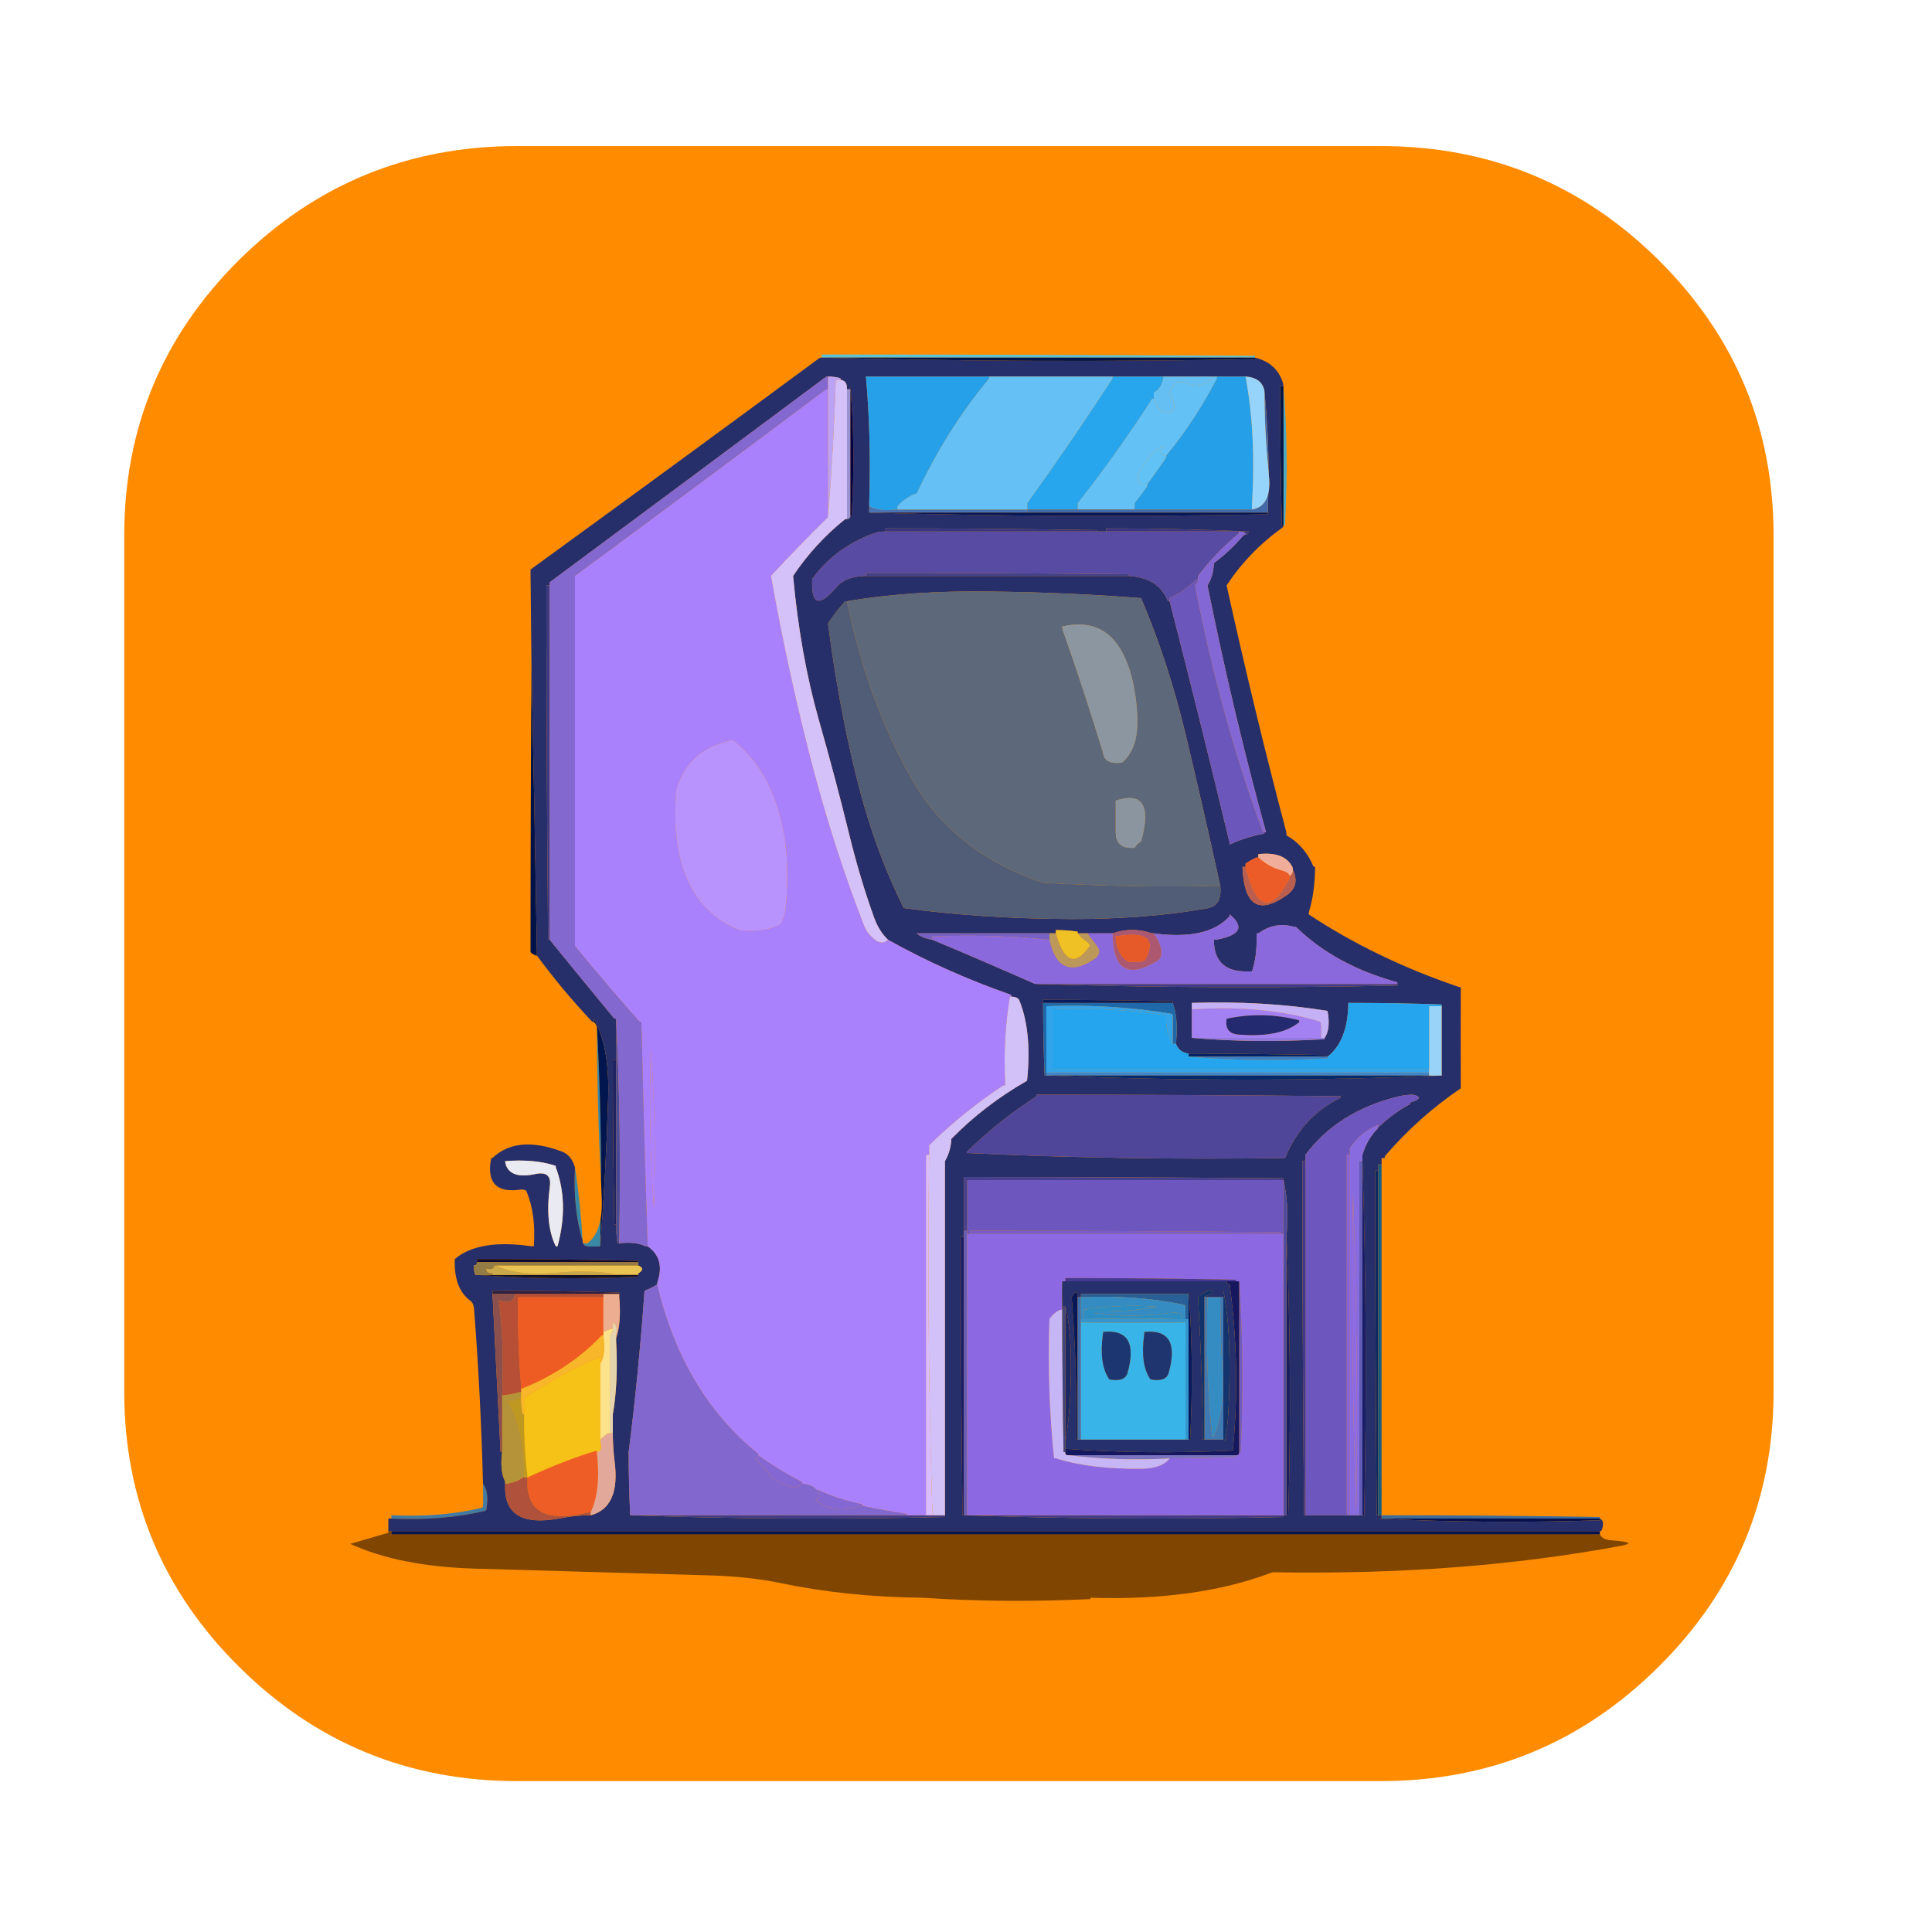 
<svg xmlns="http://www.w3.org/2000/svg" version="1.1" xmlns:xlink="http://www.w3.org/1999/xlink" preserveAspectRatio="none" x="0px" y="0px" width="500px" height="500px" viewBox="0 0 500 500">
<defs>
<g id="Layer26_0_FILL">
<path fill="#FF8C00" stroke="none" d="
M 459 138.6
Q 459 96.8 429.2 67.25 399.45 37.8 357.3 37.8
L 133.85 37.8
Q 91.7 37.8 61.9 67.25 32.15 96.8 32.15 138.6
L 32.15 360.1
Q 32.15 401.9 61.9 431.4 91.7 460.95 133.85 460.95
L 357.3 460.95
Q 399.45 460.95 429.2 431.4 459 401.9 459 360.1
L 459 138.6 Z"/>
</g>

<g id="Layer7_0_FILL">
<path fill="#031250" stroke="none" d="
M 101.3 396.25
Q 101.3 396.7 101.3 397.1 175 397.1 248.65 397.1 322.35 397.1 396 397.1 404.65 397.1 413.2 397.1 413.6 397.1 414.05 397.1 414.05 396.7 414.05 396.25 405 396.25 396 396.25 322.35 396.25 248.65 396.25 175 396.25 101.3 396.25 Z"/>

<path fill="#000000" fill-opacity="0.498" stroke="none" d="
M 282.2 413.85
L 282.2 413.5
Q 309.75 414.35 328.9 407.05 329.3 406.9 329.75 406.9 378.4 407.75 419.55 400.05 424.15 399.2 417.25 398.65 414.7 398.5 414.05 397.1 413.6 397.1 413.2 397.1 404.65 397.1 396 397.1 322.35 397.1 248.65 397.1 175 397.1 101.3 397.1 101.3 396.7 101.3 396.25 100.85 396.25 100.5 396.25 100.5 396.7 100.4 396.7 95.35 398.15 90.65 399.55 103.25 405.35 122.6 405.95 151.75 406.8 183.15 407.7 193.6 407.95 202.25 409.75 219.3 413.3 238.8 413.5 259.55 414.9 282.2 413.85 Z"/>

<path fill="#3989A6" stroke="none" d="
M 154.5 266.15
Q 154.5 285.9 155.55 305.65 155.55 285.3 154.5 266.15
M 152.9 322.6
Q 154.15 322.6 155.35 322.55 155.35 322.2 155.35 321.75 155.4 318.6 155.45 315.4 154.7 319.75 152.05 321.75 151.25 321.8 150.95 321.75 151 321.9 151.1 322.1 151.25 322.55 152.9 322.6
M 148.8 302.15
Q 148.25 312.8 150.8 321.15 150.15 310.7 148.8 302.15 Z"/>

<path fill="#417BA3" stroke="none" d="
M 101.3 392.15
Q 101.3 392.6 101.3 393 114.6 393.6 125.6 391 125.9 390.95 126 389.7 126.45 385.85 125 384 125 386.45 125.05 388.9 125.05 390.15 124.75 390.2 114.2 392.75 101.3 392.15 Z"/>

<path fill="#01164F" stroke="none" d="
M 153.7 263.65
Q 153.7 264.05 153.7 264.5 154.1 264.85 154.35 265.35 154.5 265.7 154.5 266.15 155.55 285.3 155.55 305.65 155.6 307.55 155.7 309.45 155.9 312.85 155.45 315.4 155.4 318.6 155.35 321.75 155.35 322.2 155.35 322.55 156.75 304.35 157.4 284.1 157.8 271 153.7 263.65 Z"/>

<path fill="#001348" stroke="none" d="
M 138.95 247.3
Q 138.95 246.85 138.95 246.45 138.35 209.55 137.55 172.6 137.3 209.1 137.3 245.65 137.3 246 137.3 246.45 137.75 246.85 138.25 247.1 138.55 247.3 138.95 247.3 Z"/>

<path fill="#06114E" stroke="none" d="
M 357.55 393
Q 357.1 393 356.7 393 384.35 394.4 414.05 393.45
L 414.05 393
Q 413.6 393 413.2 393 385.35 393 357.55 393 Z"/>

<path fill="#3D6C9B" stroke="none" d="
M 359.2 392.15
Q 358.75 392.15 358.35 392.15 357.9 392.15 357.55 392.15 357.55 392.6 357.55 393 385.35 393 413.2 393 413.6 393 414.05 393
L 414.05 392.6
Q 386.6 392.15 359.2 392.15 Z"/>

<path fill="#0F295F" stroke="none" d="
M 356.7 302.95
Q 356.3 302.95 355.9 302.95 355.9 347.6 356.3 392.15
L 356.7 392.15
Q 356.7 391.8 356.7 391.35 356.7 347.15 356.7 302.95 Z"/>

<path fill="#1B5D7F" stroke="none" d="
M 357.55 301.3
Q 357.1 301.3 356.7 301.3 356.7 301.7 356.7 302.15 356.7 302.5 356.7 302.95 356.7 347.15 356.7 391.35 356.7 391.8 356.7 392.15 357.1 392.15 357.55 392.15 357.55 391.8 357.55 391.35 357.55 346.35 357.55 301.3 Z"/>

<path fill="#4DA9C1" stroke="none" d="
M 332.15 135.95
L 332.55 135.95
Q 333.6 116.9 332.15 99.95 332.2 117.5 332.15 135.1 332.15 135.55 332.15 135.95 Z"/>

<path fill="#001548" stroke="none" d="
M 332.15 99.95
Q 331.75 99.95 331.3 99.95 331.3 117.9 331.75 135.95
L 332.15 135.95
Q 332.15 135.55 332.15 135.1 332.2 117.5 332.15 99.95 Z"/>

<path fill="#5EC2D5" stroke="none" d="
M 324 92.55
Q 324.4 92.55 324.8 92.55
L 324.8 92.1
Q 268.7 91.75 212.65 91.75 212.65 92.1 212.65 92.55 268.3 92.55 324 92.55 Z"/>

<path fill="#272F6B" stroke="none" d="
M 324.8 92.55
L 324.8 92.95
Q 267.65 94 212.65 92.55 212.2 92.55 211.95 92.75 174.8 120.15 137.3 147.4 137.3 147.8 137.3 148.25
L 137.55 172.6
Q 138.35 209.55 138.95 246.45 138.95 246.85 138.95 247.3 145.55 256.25 153.1 264.25 153.25 264.5 153.7 264.5 153.7 264.05 153.7 263.65 157.8 271 157.4 284.1 156.75 304.35 155.35 322.55 154.15 322.6 152.9 322.6 151.25 322.55 151.1 322.1 151 321.9 150.95 321.75 150.8 321.75 150.8 321.7 150.8 321.4 150.8 321.15 148.25 312.8 148.8 302.15 147.9 298.9 145.25 297.95 133.7 293.7 127.45 299.7 127.1 299.7 127.1 299.75 125.3 309.3 134.85 307.85 136.1 307.85 136.25 308.3 138.75 314.2 138.15 322.55 137.75 322.55 137.3 322.5 123.85 320.6 117.7 325.85 117.4 333.5 121.8 336.7 122.6 337.3 122.7 338.95 124.4 360.85 125 384 126.45 385.85 126 389.7 125.9 390.95 125.6 391 114.6 393.6 101.3 393 100.85 393 100.5 393 100.5 394.25 100.5 395.45 100.5 395.9 100.5 396.25 100.85 396.25 101.3 396.25 175 396.25 248.65 396.25 322.35 396.25 396 396.25 405 396.25 414.05 396.25 414.4 396.25 414.45 396.15 415.45 393.65 414.05 393
L 414.05 393.45
Q 384.35 394.4 356.7 393 357.1 393 357.55 393 357.55 392.6 357.55 392.15 357.1 392.15 356.7 392.15
L 356.3 392.15
Q 355.9 347.6 355.9 302.95 356.3 302.95 356.7 302.95 356.7 302.5 356.7 302.15 356.7 301.7 356.7 301.3 357.1 301.3 357.55 301.3 357.55 300.9 357.55 300.5 357.55 300.05 357.55 299.7 357.9 299.7 358.35 299.7 358.35 299.25 358.6 299 367.05 289.15 378.05 281.65 378.05 281.25 378.05 280.85 378 268.15 378.05 255.5 377.6 255.5 377.2 255.3 355.95 248.05 338.7 236.65 338.7 236.25 338.8 235.85 340.3 230.85 340.35 224.35 339.95 224.35 339.9 224.2 337.65 218.85 332.95 216.2 332.95 215.75 332.9 215.35 324.6 184 317.45 151.5 323.3 142.65 331.95 136.5 332.15 136.35 332.15 135.95
L 331.75 135.95
Q 331.3 117.9 331.3 99.95 331.75 99.95 332.15 99.95 332.15 99.5 332.05 99.15 330.4 93.9 324.8 92.55
M 327.15 100.75
Q 327.25 101.15 327.25 101.55 328.25 111.2 328.3 121.8 328.3 122.2 328.35 122.7 328.7 125.6 328.25 127.65 328.15 129.7 328.1 131.85 328.1 132.25 328.1 132.65
L 328.1 133.1
Q 275.5 134.1 224.95 132.65 224.95 132.25 224.95 131.85 224.95 131.45 224.95 131 224.95 130.65 224.95 130.2 225.5 112.9 224.1 97.45 239.65 97.45 255.2 97.45 255.6 97.45 256.05 97.45 271.6 97.45 287.1 97.45 287.55 97.45 287.95 97.45 294.1 97.45 300.25 97.45 300.65 97.45 301.05 97.45 307.2 97.45 313.35 97.45 313.7 97.45 314.15 97.45 314.55 97.45 315 97.45 318.25 97.45 321.55 97.45 321.9 97.45 322.35 97.45 326.25 97.7 327.15 100.75
M 324.85 222.05
Q 325.2 221.9 325.65 221.9 325.65 221.5 325.65 221.05 332.5 220.3 334.5 224.45 334.6 224.75 334.6 225.15 336.5 229.15 333.1 231.6 322.15 239.45 321.55 224.35 321.9 224.35 322.35 224.35 322.35 223.95 322.35 223.5 323.55 222.7 324.85 222.05
M 327.65 215.35
L 327.25 215.35
Q 327.25 215.75 327.15 215.75 322.05 216.7 318.25 218.6 318.25 218.2 318.15 217.85 310.65 186.55 302.7 155.6 302.3 155.6 302.2 155.45 299.8 149.5 292.05 149.05 291.65 149.05 291.2 149.05 257.65 149.05 224.1 149.05 218.9 149.1 216.45 151.95 209.75 159.9 210.2 149.85 216 141.8 225.95 138.1 227.35 137.55 229 137.55 229 137.2 229 136.75 256.4 136.75 283.85 137.2
L 283.85 137.55
Q 284.65 137.55 285.5 137.55 285.9 137.55 286.3 137.55 286.3 137.2 286.3 136.75 304.75 136.75 323.1 137.55 323.2 137.55 322.85 138.25 322.75 138.4 322.35 138.4 321.9 138.4 321.75 138.6 318.35 142.6 314.15 145.75 314.15 146.15 314.1 146.6 313.8 149.5 312.5 151.5 319.15 184.55 327.65 215.35
M 325.2 241.55
L 325.65 241.55
Q 329.9 238.5 334.65 239.8 335.05 239.9 335.4 239.9 345.6 249.8 361.55 254.2 361.65 254.2 361.65 254.65
L 361.65 255.05
Q 313.95 256.1 268.3 254.65 267.9 254.65 267.55 254.5 254.55 248.75 241.3 243.2 240.9 243.2 240.5 243.05 238.55 242.65 237.2 241.55 254 241.55 270.8 241.55 271.15 241.55 271.6 241.55 272 241.55 272.4 241.55 272.8 241.55 273.25 241.55 273.25 241.15 273.25 240.7 276.1 240.7 278.85 241.1 278.9 241.15 278.9 241.55 279.75 241.55 280.55 241.55 281 241.55 281.4 241.55 284.3 241.55 287.1 241.55 287.55 241.55 287.95 241.55 292.85 239.85 297.85 241.45 298.2 241.55 298.6 241.55 312.35 243.4 318.05 237.3 318.25 237.05 318.25 236.65 324 241.45 315 243.15 314.55 243.2 314.15 243.2 314.15 251.75 323.2 251.4 323.55 251.4 324 251.4 325.4 247.5 325.2 241.55
M 348.95 259.55
L 349.35 259.55
Q 361.2 259.55 373.05 259.95 373.1 259.95 373.1 260.4 373.1 268.95 373.1 277.55 373.1 278 373.1 278.35
L 373.5 278.35
Q 322.75 280.45 271.6 278.35 271.15 278.35 270.8 278.35
L 270.35 278.35
Q 269.95 268.95 269.95 259.55 269.95 259.15 269.95 258.75 286.75 258.75 303.5 259.15
L 303.5 259.55
Q 304.95 263.45 304.4 269.4 304.35 269.8 304.35 270.15 305.05 272 306.85 272.5 307.15 272.65 307.6 272.65 325.2 272.7 342.8 273.05
L 342.8 273.45
Q 343.25 273.45 343.6 273.45 348.85 269.3 348.95 259.55
M 342.8 268.6
L 342.8 268.95
Q 324.6 270 308.45 268.6 308.45 268.15 308.45 267.75 308.45 264.5 308.45 261.2 308.45 260.8 308.45 260.4 308.45 259.95 308.45 259.55 327.05 258.95 343.45 261.6 343.6 261.6 343.75 262.8 344.2 266.7 342.8 268.6
M 346.9 283.7
L 346.9 284.1
Q 337 288.95 332.65 299.5 332.55 299.7 332.15 299.7 290.25 300.3 250.3 298.4
L 250.3 298.05
Q 258.35 290.1 268.1 283.85 268.3 283.7 268.3 283.3 307.6 283.3 346.9 283.7
M 357.3 291.25
Q 357.1 291.5 356.7 291.5 356.7 291.9 356.5 292.1 353.85 294.75 352.6 298.85 352.6 299.25 352.6 299.7 352.6 300.05 352.6 300.5 354.05 345.3 353.05 392.15
L 352.6 392.15
Q 352.25 392.15 351.8 392.15 351.4 392.15 351 392.15 350.15 392.15 349.35 392.15 348.95 392.15 348.55 392.15 348.15 392.15 347.7 392.15 342.8 392.15 337.85 392.15
L 337.5 392.15
Q 337.05 346.35 337.05 300.5 337.5 300.5 337.85 300.5 337.85 300.05 337.85 299.7 337.85 299.25 337.85 298.85 346.3 287.6 361.75 283.8 363.65 283.3 365.75 283.3 368.9 284.1 365.05 285.3 364.9 285.35 364.9 285.75 360.6 288.05 357.3 291.25
M 332.15 304.95
L 332.15 305.4
Q 333.6 311.3 333 319.35 332.95 319.75 332.95 320.15 334.45 355.15 333.4 392.15
L 332.95 392.15
Q 332.55 392.15 332.15 392.15
L 332.15 392.6
Q 290.2 393.6 250.3 392.15 249.9 392.15 249.45 392.15
L 249.1 392.15
Q 248.65 356.15 248.65 320.15 249.1 320.15 249.45 320.15 249.45 319.75 249.45 319.35 249.45 318.9 249.45 318.5 249.45 318.1 249.45 317.7 249.45 311.15 249.45 304.6 290.85 304.6 332.15 304.95
M 217.45 97.85
Q 217.55 97.85 217.55 98.3 218.95 98.5 219.15 99.95 219.2 100.3 219.2 100.75 219.6 100.75 220.05 100.75 220.05 100.3 220.05 99.95 221.45 115.65 220.4 133.5
L 220.05 133.5
Q 220.05 133.9 219.8 134.1 219.6 134.3 219.2 134.3 218.75 134.3 218.55 134.5 210.85 140.7 205.25 149.05 207.1 169.3 211.85 186.1 216.15 201.15 219.7 215.65 222.6 227.5 226.25 237.55 227.5 241 229.8 243.2 244.5 251.45 261.6 257.45 261.75 257.5 261.75 257.95 263.35 257.95 263.8 258.9 267.05 266.95 265.85 279.2 265.85 279.6 265.7 279.75 254.7 286.05 246.2 294.75 246.2 295.2 246.15 295.6 245.8 298.45 244.55 300.5 244.55 345.95 244.55 391.35 244.55 391.8 244.55 392.15
L 244.55 392.6
Q 203.05 393.6 163.55 392.15
L 163.1 392.15
Q 162.7 384 162.7 375.8 165.25 355.8 166.8 334.1 166.8 334.05 167.5 333.75 168.85 333.2 170.1 332.4 170.1 332 170.2 331.65 172.15 325.75 167.65 322.55 167.2 322.55 166.85 322.45 164.4 321.3 160.25 321.75 159.8 321.75 159.8 321.7 159.45 319.35 159.45 316.9
L 159 316.9
Q 158.6 295.6 158.6 274.25 159 274.25 159.45 274.25 159.45 273.9 159.45 273.45 159.45 268.55 159.45 263.65 159 263.65 158.85 263.45 150.5 253.35 142.25 243.2
L 141.85 243.2
Q 141.4 197.35 141.4 151.5 141.85 151.5 142.25 151.5 142.25 151.05 142.25 150.7 177.95 124.2 213.6 97.65 213.85 97.45 214.3 97.45 215.95 97.45 217.45 97.85
M 218.6 155.75
Q 218.75 155.6 219.2 155.6 236.05 152.75 256.85 153.1 277.05 153.35 295.3 154.8 302.4 171.4 307 190.75 311.55 209.8 315.8 229.25 316.35 234.35 312.5 235.05 296.95 237.85 277.35 237.85 253.7 237.75 233.9 235 226.1 219.45 221.4 200.1 216.95 181.95 214.3 161.35 216.25 158.4 218.6 155.75
M 143.75 301.7
Q 143.85 301.7 143.85 302.15 147.3 311.35 144.3 322.5 144.3 322.55 143.85 322.55 141 316.85 142.3 307.05 142.85 303.15 138.95 303.75 132.05 305.35 130.85 301.25 130.75 300.9 130.75 300.5 138.3 299.9 143.75 301.7
M 123.45 326.65
Q 123.45 326.3 123.45 325.85 144.3 325.85 165.15 326.3
L 165.15 326.65
Q 165.15 327.1 165.15 327.5 167.1 328.3 165.35 329.45 165.15 329.55 165.15 329.95 165.15 330.4 165.1 330.4 143.25 331.4 123.45 329.95 123 329.95 122.95 329.85 122.6 328.75 122.6 327.5 123 327.5 123.2 327.3 123.45 327.1 123.45 326.65
M 127.45 334.85
Q 127.45 334.5 127.45 334.05 143.85 334.05 160.25 334.5
L 160.25 334.85
Q 160.25 335.3 160.25 335.7 160.85 342 159.45 346.35 159.45 346.75 159.45 347.15 160.05 357.6 158.6 366 158.6 368 158.6 370.1 158.6 370.5 158.6 370.9 158.6 374.6 159.05 378.2 160.6 390.05 152.9 392.15 148.8 392.15 144.85 392.95 130.1 395.7 130.75 384 130.75 383.6 130.65 383.25 129.35 380.55 129.95 375.8
L 129.55 375.8
Q 128.5 355.15 127.45 334.85 Z"/>

<path fill="#EE5D25" stroke="none" d="
M 154.55 376.6
Q 154.5 376.2 154.5 375.8
L 154.5 375.4
Q 146.55 377.7 136.5 382.35 135.65 395.45 152.05 391.45 152.45 391.35 152.9 391.35 155.5 385.8 154.55 376.6 Z"/>

<path fill="#B0513C" stroke="none" d="
M 136.5 382.35
Q 136.1 382.35 135.65 382.35 135.3 382.35 135 382.55 133.4 383.75 130.75 384 130.1 395.7 144.85 392.95 148.8 392.15 152.9 392.15 152.9 391.8 152.9 391.35 152.45 391.35 152.05 391.45 135.65 395.45 136.5 382.35 Z"/>

<path fill="#BE9921" stroke="none" d="
M 134.85 361.9
Q 134.45 361.9 134.15 362.05 133.2 362.65 131.55 362.7 135.6 370.15 135.65 381.5 135.65 381.95 135.65 382.35 136.1 382.35 136.5 382.35 136.5 381.95 136.45 381.5 135.55 374.25 135.65 366 135.3 366 135.25 365.9 134.85 363.95 134.85 361.9 Z"/>

<path fill="#B59338" stroke="none" d="
M 134.85 361.9
Q 134.85 361.45 134.85 361.1 134.85 360.65 134.85 360.25 134.45 360.25 134.1 360.35 132.3 360.9 129.95 361.1 129.95 368 129.95 374.95 129.95 375.4 129.95 375.8 129.35 380.55 130.65 383.25 130.75 383.6 130.75 384 133.4 383.75 135 382.55 135.3 382.35 135.65 382.35 135.65 381.95 135.65 381.5 135.6 370.15 131.55 362.7 133.2 362.65 134.15 362.05 134.45 361.9 134.85 361.9 Z"/>

<path fill="#E2A99B" stroke="none" d="
M 158.6 370.9
Q 158.2 370.9 157.8 370.9 157.35 370.9 157.1 371.1 156.15 371.75 155.35 372.55 155.35 372.95 155.4 373.3 155.9 375.55 154.5 375.8 154.5 376.2 154.55 376.6 155.5 385.8 152.9 391.35 152.9 391.8 152.9 392.15 160.6 390.05 159.05 378.2 158.6 374.6 158.6 370.9 Z"/>

<path fill="#F6C218" stroke="none" d="
M 155.35 352.9
L 155.35 351.25
Q 146.45 354.6 135.65 361.9 135.65 363.55 135.65 365.2 135.65 365.55 135.65 366 135.55 374.25 136.45 381.5 136.5 381.95 136.5 382.35 146.55 377.7 154.5 375.4
L 154.5 375.8
Q 155.9 375.55 155.4 373.3 155.35 372.95 155.35 372.55 155.35 372.1 155.35 371.75 155.35 362.3 155.35 352.9 Z"/>

<path fill="#E5D4AC" stroke="none" d="
M 159.45 346.35
Q 159.45 345.95 159.5 345.5 160 342.9 158.6 342.25 158.6 342.65 158.6 343.05 158.6 343.5 158.6 343.85 158.6 344.3 158.45 344.65 158.2 345.15 157.8 345.5 157.85 355.85 157.8 370.1 157.8 370.5 157.8 370.9 158.2 370.9 158.6 370.9 158.6 370.5 158.6 370.1 158.6 368 158.6 366 160.05 357.6 159.45 347.15 159.45 346.75 159.45 346.35 Z"/>

<path fill="#FCE28A" stroke="none" d="
M 156.15 345.5
Q 156.15 345.95 156.2 346.35 156.75 350.65 155.35 352.9 155.35 362.3 155.35 371.75 155.35 372.1 155.35 372.55 156.15 371.75 157.1 371.1 157.35 370.9 157.8 370.9 157.8 370.5 157.8 370.1 157.85 355.85 157.8 345.5 158.2 345.15 158.45 344.65 158.6 344.3 158.6 343.85 158.2 343.85 157.85 344 157 344.3 156.15 344.7 156.15 345.15 156.15 345.5 Z"/>

<path fill="#F8B62A" stroke="none" d="
M 156.2 346.35
Q 156.15 345.95 156.15 345.5 155.7 345.5 155.55 345.75 147.15 354.55 134.85 359.45 134.85 359.85 134.85 360.25 134.85 360.65 134.85 361.1 134.85 361.45 134.85 361.9 134.85 363.95 135.25 365.9 135.3 366 135.65 366 135.65 365.55 135.65 365.2 135.65 363.55 135.65 361.9 146.45 354.6 155.35 351.25
L 155.35 352.9
Q 156.75 350.65 156.2 346.35 Z"/>

<path fill="#EE5B23" stroke="none" d="
M 156.15 335.7
Q 155.7 335.7 155.35 335.7 144.7 335.7 134.05 335.7 133.9 347.65 134.85 358.65 134.85 359 134.85 359.45 147.15 354.55 155.55 345.75 155.7 345.5 156.15 345.5 156.15 345.15 156.15 344.7 156.15 344.3 156.15 343.85 156.15 339.8 156.15 335.7 Z"/>

<path fill="#EDAD90" stroke="none" d="
M 160.25 335.7
Q 160.25 335.3 160.25 334.85 159.8 334.85 159.45 334.85 157.8 334.85 156.15 334.85 156.15 335.3 156.15 335.7 156.15 339.8 156.15 343.85 156.15 344.3 156.15 344.7 157 344.3 157.85 344 158.2 343.85 158.6 343.85 158.6 343.5 158.6 343.05 158.6 342.65 158.6 342.25 160 342.9 159.5 345.5 159.45 345.95 159.45 346.35 160.85 342 160.25 335.7 Z"/>

<path fill="#B74F37" stroke="none" d="
M 133.2 334.85
Q 133.2 335.3 133.1 335.65 132.4 337.7 129.1 336.5 130.5 347.45 130 360.25 129.95 360.65 129.95 361.1 132.3 360.9 134.1 360.35 134.45 360.25 134.85 360.25 134.85 359.85 134.85 359.45 134.85 359 134.85 358.65 133.9 347.65 134.05 335.7 144.7 335.7 155.35 335.7 155.7 335.7 156.15 335.7 156.15 335.3 156.15 334.85 155.7 334.85 155.35 334.85 144.3 334.85 133.2 334.85 Z"/>

<path fill="#8B504E" stroke="none" d="
M 133.2 334.85
Q 132.85 334.85 132.4 334.85 129.95 334.85 127.45 334.85 128.5 355.15 129.55 375.8
L 129.95 375.8
Q 129.95 375.4 129.95 374.95 129.95 368 129.95 361.1 129.95 360.65 130 360.25 130.5 347.45 129.1 336.5 132.4 337.7 133.1 335.65 133.2 335.3 133.2 334.85 Z"/>

<path fill="#2E1F42" stroke="none" d="
M 132.4 334.85
Q 132.85 334.85 133.2 334.85 144.3 334.85 155.35 334.85 155.7 334.85 156.15 334.85 157.8 334.85 159.45 334.85 159.8 334.85 160.25 334.85
L 160.25 334.5
Q 143.85 334.05 127.45 334.05 127.45 334.5 127.45 334.85 129.95 334.85 132.4 334.85 Z"/>

<path fill="#EAC452" stroke="none" d="
M 143.9 329.4
Q 153.1 328.5 160.25 329.95 162.3 329.95 164.35 329.95 164.75 329.95 165.15 329.95 165.15 329.55 165.35 329.45 167.1 328.3 165.15 327.5 164.75 327.5 164.35 327.5 146.3 327.5 128.3 327.5 134.1 330.35 143.9 329.4 Z"/>

<path fill="#161326" stroke="none" d="
M 127.45 329.95
Q 127.1 329.95 126.65 329.95 125 329.95 123.45 329.95 143.25 331.4 165.1 330.4 165.15 330.4 165.15 329.95 164.75 329.95 164.35 329.95 162.3 329.95 160.25 329.95 159.8 329.95 159.45 329.95 143.5 329.95 127.45 329.95 Z"/>

<path fill="#0E082A" stroke="none" d="
M 123.45 325.85
Q 123.45 326.3 123.45 326.65 143.85 326.65 164.35 326.65 164.75 326.65 165.15 326.65
L 165.15 326.3
Q 144.3 325.85 123.45 325.85 Z"/>

<path fill="#CAA94B" stroke="none" d="
M 128.3 327.5
Q 127.9 327.5 127.9 327.6 127.6 328.85 125.85 328.3 125.8 329.65 127.45 329.55
L 127.45 329.95
Q 143.5 329.95 159.45 329.95 159.8 329.95 160.25 329.95 153.1 328.5 143.9 329.4 134.1 330.35 128.3 327.5 Z"/>

<path fill="#927B45" stroke="none" d="
M 127.9 327.6
Q 127.9 327.5 128.3 327.5 146.3 327.5 164.35 327.5 164.75 327.5 165.15 327.5 165.15 327.1 165.15 326.65 164.75 326.65 164.35 326.65 143.85 326.65 123.45 326.65 123.45 327.1 123.2 327.3 123 327.5 122.6 327.5 122.6 328.75 122.95 329.85 123 329.95 123.45 329.95 125 329.95 126.65 329.95 127.1 329.95 127.45 329.95
L 127.45 329.55
Q 125.8 329.65 125.85 328.3 127.6 328.85 127.9 327.6 Z"/>

<path fill="#EAEBF2" stroke="none" d="
M 143.85 302.15
Q 143.85 301.7 143.75 301.7 138.3 299.9 130.75 300.5 130.75 300.9 130.85 301.25 132.05 305.35 138.95 303.75 142.85 303.15 142.3 307.05 141 316.85 143.85 322.55 144.3 322.55 144.3 322.5 147.3 311.35 143.85 302.15 Z"/>

<path fill="#5D697A" stroke="none" d="
M 307 190.75
Q 302.4 171.4 295.3 154.8 277.05 153.35 256.85 153.1 236.05 152.75 219.2 155.6 224.45 181 235.55 200.95 246.6 220.75 269.95 228.45 293.45 229.8 315 229.25 315.35 229.25 315.8 229.25 311.55 209.8 307 190.75
M 275 162.9
Q 274.9 162.55 274.9 162.15 287.75 159.15 292.3 173.25 294.05 178.55 294.35 185.85 294.6 193.75 290.4 197.35 286.55 197.9 285.65 195.65 285.5 195.25 285.5 194.9 280.5 178.55 275 162.9
M 288.75 208
Q 288.75 207.55 288.75 207.2 299.15 203.8 295.35 217.6 295.3 217.85 294.75 218.15 294.1 218.65 293.65 219.4 289.2 219.8 288.8 216.15 288.75 215.75 288.75 215.35 288.75 211.65 288.75 208 Z"/>

<path fill="#8A95A0" stroke="none" d="
M 288.75 207.2
Q 288.75 207.55 288.75 208 288.75 211.65 288.75 215.35 288.75 215.75 288.8 216.15 289.2 219.8 293.65 219.4 294.1 218.65 294.75 218.15 295.3 217.85 295.35 217.6 299.15 203.8 288.75 207.2 Z"/>

<path fill="#8B96A0" stroke="none" d="
M 274.9 162.15
Q 274.9 162.55 275 162.9 280.5 178.55 285.5 194.9 285.5 195.25 285.65 195.65 286.55 197.9 290.4 197.35 294.6 193.75 294.35 185.85 294.05 178.55 292.3 173.25 287.75 159.15 274.9 162.15 Z"/>

<path fill="#515D76" stroke="none" d="
M 219.2 155.6
Q 218.75 155.6 218.6 155.75 216.25 158.4 214.3 161.35 216.95 181.95 221.4 200.1 226.1 219.45 233.9 235 253.7 237.75 277.35 237.85 296.95 237.85 312.5 235.05 316.35 234.35 315.8 229.25 315.35 229.25 315 229.25 293.45 229.8 269.95 228.45 246.6 220.75 235.55 200.95 224.45 181 219.2 155.6 Z"/>

<path fill="#403C86" stroke="none" d="
M 239.65 392.15
Q 239.25 392.15 238.8 392.15 236.8 392.15 234.7 392.15 234.35 392.15 233.9 392.15 198.7 392.15 163.55 392.15 203.05 393.6 244.55 392.6
L 244.55 392.15
Q 244.15 392.15 243.75 392.15 242.55 392.15 241.3 392.15 240.9 392.15 240.45 392.15 240.1 392.15 239.65 392.15 Z"/>

<path fill="#8467D3" stroke="none" d="
M 211 388.05
Q 215.45 392.05 222.5 389.8 222.85 389.7 223.3 389.7 223.3 389.35 223.2 389.3 216.85 387.95 211.85 385.6 211.85 386.05 211.9 386.45 212.3 388.2 211 388.05 Z"/>

<path fill="#8567D3" stroke="none" d="
M 196.25 376.6
Q 196.25 377.05 196.05 377.25 195.9 377.4 195.45 377.4 197.5 379.45 199.3 381.7 199.55 381.95 199.55 382.35 205.6 386.15 207.2 384.2 207.3 384 207.75 384 207.75 383.6 207.55 383.5 201.5 380.35 196.25 376.6 Z"/>

<path fill="#8267CF" stroke="none" d="
M 170.1 332.4
Q 168.85 333.2 167.5 333.75 166.8 334.05 166.8 334.1 165.25 355.8 162.7 375.8 162.7 384 163.1 392.15
L 163.55 392.15
Q 198.7 392.15 233.9 392.15 234.35 392.15 234.7 392.15 234.7 391.8 234.65 391.75 228.65 390.85 223.3 389.7 222.85 389.7 222.5 389.8 215.45 392.05 211 388.05 212.3 388.2 211.9 386.45 211.85 386.05 211.85 385.6 211.4 385.6 211.25 385.45 210.1 384.1 207.75 384 207.3 384 207.2 384.2 205.6 386.15 199.55 382.35 199.55 381.95 199.3 381.7 197.5 379.45 195.45 377.4 195.9 377.4 196.05 377.25 196.25 377.05 196.25 376.6 196.25 376.2 196.05 376.05 176.8 360.5 170.1 332.4 Z"/>

<path fill="#D8BDFF" stroke="none" d="
M 240.45 298.85
Q 240.1 298.85 239.65 298.85 239.65 345.1 239.65 391.35 239.65 391.8 239.65 392.15 240.1 392.15 240.45 392.15 240.9 392.15 241.3 392.15 241.3 391.8 241.3 391.35 239.85 346.1 240.45 298.85 Z"/>

<path fill="#D2C0F9" stroke="none" d="
M 261.75 257.95
Q 261.35 257.95 261.35 258 259.55 268.35 260.15 280.85 259.7 280.85 259.4 281.05 249.15 287.85 240.45 296.4 240.45 297.2 240.45 298.05 240.45 298.4 240.45 298.85 239.85 346.1 241.3 391.35 241.3 391.8 241.3 392.15 242.55 392.15 243.75 392.15 244.15 392.15 244.55 392.15 244.55 391.8 244.55 391.35 244.55 345.95 244.55 300.5 245.8 298.45 246.15 295.6 246.2 295.2 246.2 294.75 254.7 286.05 265.7 279.75 265.85 279.6 265.85 279.2 267.05 266.95 263.8 258.9 263.35 257.95 261.75 257.95 Z"/>

<path fill="#1D2363" stroke="none" d="
M 159.45 274.25
Q 159 274.25 158.6 274.25 158.6 295.6 159 316.9
L 159.45 316.9
Q 159.45 316.45 159.45 316.05 159.45 295.2 159.45 274.25 Z"/>

<path fill="#4C4B96" stroke="none" d="
M 159.45 273.45
Q 159.45 273.9 159.45 274.25 159.45 295.2 159.45 316.05 159.45 316.45 159.45 316.9 159.45 319.35 159.8 321.7 159.8 321.75 160.25 321.75 160.25 321.35 160.25 321 160.85 291.25 159.45 263.65 159.45 268.55 159.45 273.45 Z"/>

<path fill="#3D3983" stroke="none" d="
M 142.25 151.5
Q 141.85 151.5 141.4 151.5 141.4 197.35 141.85 243.2
L 142.25 243.2
Q 142.25 242.8 142.25 242.35 142.25 196.9 142.25 151.5 Z"/>

<path fill="#030142" stroke="none" d="
M 220.05 99.95
Q 220.05 100.3 220.05 100.75 220.05 116.7 220.05 132.65 220.05 133.1 220.05 133.5
L 220.4 133.5
Q 221.45 115.65 220.05 99.95 Z"/>

<path fill="#AA81FC" stroke="none" d="
M 214.3 100.75
Q 213.85 100.75 213.6 100.9 181.3 125.1 148.8 149.05 148.8 196.5 148.8 244 148.8 244.4 148.8 244.8 156.9 254.7 165.4 264.25 165.55 264.5 166 264.5 166.65 293.3 167.6 321.8 167.65 322.2 167.65 322.55 172.15 325.75 170.2 331.65 170.1 332 170.1 332.4 176.8 360.5 196.05 376.05 196.25 376.2 196.25 376.6 201.5 380.35 207.55 383.5 207.75 383.6 207.75 384 210.1 384.1 211.25 385.45 211.4 385.6 211.85 385.6 216.85 387.95 223.2 389.3 223.3 389.35 223.3 389.7 228.65 390.85 234.65 391.75 234.7 391.8 234.7 392.15 236.8 392.15 238.8 392.15 239.25 392.15 239.65 392.15 239.65 391.8 239.65 391.35 239.65 345.1 239.65 298.85 240.1 298.85 240.45 298.85 240.45 298.4 240.45 298.05 240.45 297.2 240.45 296.4 249.15 287.85 259.4 281.05 259.7 280.85 260.15 280.85 259.55 268.35 261.35 258 261.35 257.95 261.75 257.95 261.75 257.5 261.6 257.45 244.5 251.45 229.8 243.2 228.15 244.75 226.1 242.9 224.3 241.35 223.6 239.45 216.3 220.65 210.8 200.1 204.3 175.8 199.55 149.05 206.6 141.4 214.05 134.1 214.3 133.9 214.3 133.5 214.3 133.1 214.3 132.65 214.3 116.7 214.3 100.75
M 188.95 191.7
Q 189.3 191.6 189.7 191.6 200.5 200 203.15 217.6 204.15 224.65 203.4 234.15 203.2 237 202 239.1 198.45 241.25 192.15 240.8 191.8 240.7 191.35 240.7 173.1 233.2 174.95 205.55 175 205.1 175 204.7 177.9 194.1 188.95 191.7
M 168.4 272.65
Q 168.45 272.25 168.45 271.8 169.95 292.75 169.25 311.95 169.25 312.35 169.25 312.8 167.8 293.7 168.4 272.65 Z"/>

<path fill="#AC82FF" stroke="none" d="
M 168.45 271.8
Q 168.45 272.25 168.4 272.65 167.8 293.7 169.25 312.8 169.25 312.35 169.25 311.95 169.95 292.75 168.45 271.8 Z"/>

<path fill="#B893FD" stroke="none" d="
M 189.7 191.6
Q 189.3 191.6 188.95 191.7 177.9 194.1 175 204.7 175 205.1 174.95 205.55 173.1 233.2 191.35 240.7 191.8 240.7 192.15 240.8 198.45 241.25 202 239.1 203.2 237 203.4 234.15 204.15 224.65 203.15 217.6 200.5 200 189.7 191.6 Z"/>

<path fill="#9B92D1" stroke="none" d="
M 220.05 100.75
Q 219.6 100.75 219.2 100.75 219.2 117.1 219.2 133.5 219.2 133.9 219.2 134.3 219.6 134.3 219.8 134.1 220.05 133.9 220.05 133.5 220.05 133.1 220.05 132.65 220.05 116.7 220.05 100.75 Z"/>

<path fill="#D4C1FA" stroke="none" d="
M 217.55 98.3
Q 216.3 98.3 216.3 98.35 215.7 116.9 214.3 133.5 214.3 133.9 214.05 134.1 206.6 141.4 199.55 149.05 204.3 175.8 210.8 200.1 216.3 220.65 223.6 239.45 224.3 241.35 226.1 242.9 228.15 244.75 229.8 243.2 227.5 241 226.25 237.55 222.6 227.5 219.7 215.65 216.15 201.15 211.85 186.1 207.1 169.3 205.25 149.05 210.85 140.7 218.55 134.5 218.75 134.3 219.2 134.3 219.2 133.9 219.2 133.5 219.2 117.1 219.2 100.75 219.2 100.3 219.15 99.95 218.95 98.5 217.55 98.3 Z"/>

<path fill="#8268CF" stroke="none" d="
M 214.3 97.45
Q 213.85 97.45 213.6 97.65 177.95 124.2 142.25 150.7 142.25 151.05 142.25 151.5 142.25 196.9 142.25 242.35 142.25 242.8 142.25 243.2 150.5 253.35 158.85 263.45 159 263.65 159.45 263.65 160.85 291.25 160.25 321 160.25 321.35 160.25 321.75 164.4 321.3 166.85 322.45 167.2 322.55 167.65 322.55 167.65 322.2 167.6 321.8 166.65 293.3 166 264.5 165.55 264.5 165.4 264.25 156.9 254.7 148.8 244.8 148.8 244.4 148.8 244 148.8 196.5 148.8 149.05 181.3 125.1 213.6 100.9 213.85 100.75 214.3 100.75 214.3 100.3 214.3 99.95 214.3 98.65 214.3 97.45 Z"/>

<path fill="#BCA2F2" stroke="none" d="
M 217.55 98.3
Q 217.55 97.85 217.45 97.85 215.95 97.45 214.3 97.45 214.3 98.65 214.3 99.95 214.3 100.3 214.3 100.75 214.3 116.7 214.3 132.65 214.3 133.1 214.3 133.5 215.7 116.9 216.3 98.35 216.3 98.3 217.55 98.3 Z"/>

<path fill="#181C65" stroke="none" d="
M 249.45 320.15
Q 249.1 320.15 248.65 320.15 248.65 356.15 249.1 392.15
L 249.45 392.15
Q 249.45 391.8 249.45 391.35 249.45 355.75 249.45 320.15 Z"/>

<path fill="#655CB5" stroke="none" d="
M 250.3 318.5
Q 249.9 318.5 249.45 318.5 249.45 318.9 249.45 319.35 249.45 319.75 249.45 320.15 249.45 355.75 249.45 391.35 249.45 391.8 249.45 392.15 249.9 392.15 250.3 392.15 250.3 391.8 250.3 391.35 250.3 355.35 250.3 319.35 250.3 318.9 250.3 318.5 Z"/>

<path fill="#413B89" stroke="none" d="
M 332.15 392.15
Q 331.75 392.15 331.3 392.15 290.85 392.15 250.3 392.15 290.2 393.6 332.15 392.6
L 332.15 392.15 Z"/>

<path fill="#192060" stroke="none" d="
M 332.95 391.35
Q 332.95 391.8 332.95 392.15
L 333.4 392.15
Q 334.45 355.15 332.95 320.15 332.95 355.75 332.95 391.35 Z"/>

<path fill="#514C9E" stroke="none" d="
M 332.95 320.15
Q 332.95 319.75 333 319.35 333.6 311.3 332.15 305.4 332.15 311.95 332.15 318.5 332.15 318.9 332.15 319.35 332.15 355.35 332.15 391.35 332.15 391.8 332.15 392.15 332.55 392.15 332.95 392.15 332.95 391.8 332.95 391.35 332.95 355.75 332.95 320.15 Z"/>

<path fill="#8C69E2" stroke="none" d="
M 331.3 319.35
Q 330.95 319.35 330.5 319.35 290.85 319.35 251.1 319.35 250.75 319.35 250.3 319.35 250.3 355.35 250.3 391.35 250.3 391.8 250.3 392.15 290.85 392.15 331.3 392.15 331.75 392.15 332.15 392.15 332.15 391.8 332.15 391.35 332.15 355.35 332.15 319.35 331.75 319.35 331.3 319.35
M 319.9 331.6
Q 320.3 331.6 320.7 331.6 322.15 352.65 321.1 375.8
L 320.7 375.8
Q 320.7 376.2 320.5 376.45 320.3 376.6 319.9 376.6 319.9 377.05 319.85 377.05 311.25 377.4 302.7 377.4 300.8 380.05 295.3 380.1 282.25 380.25 273.25 377.4
L 272.8 377.4
Q 271 360.45 271.6 341.4 272.55 339.95 274.1 339.1 274.45 338.95 274.9 338.95 274.9 338.6 274.9 338.15 274.9 337.75 274.9 337.3 274.8 334.5 274.9 331.6 275.25 331.6 275.7 331.6 275.7 331.2 275.7 330.75 297.75 330.75 319.9 331.2
L 319.9 331.6 Z"/>

<path fill="#6F5ABE" stroke="none" d="
M 320.7 375.8
L 321.1 375.8
Q 322.15 352.65 320.7 331.6 320.7 353.25 320.7 374.95 320.7 375.4 320.7 375.8 Z"/>

<path fill="#7A73BE" stroke="none" d="
M 301.85 377.5
Q 302.3 377.4 302.7 377.4 311.25 377.4 319.85 377.05 319.9 377.05 319.9 376.6 319.45 376.6 319.1 376.6 297.75 376.6 276.5 376.6 288.15 378.1 301.85 377.5 Z"/>

<path fill="#1D2761" stroke="none" d="
M 275.7 372.55
Q 275.7 372.95 275.7 373.3 277.1 364.95 277.15 354.55 277.25 343.55 275.7 338.15 275.7 355.35 275.7 372.55 Z"/>

<path fill="#C7B6F6" stroke="none" d="
M 274.9 338.95
Q 274.45 338.95 274.1 339.1 272.55 339.95 271.6 341.4 271 360.45 272.8 377.4
L 273.25 377.4
Q 282.25 380.25 295.3 380.1 300.8 380.05 302.7 377.4 302.3 377.4 301.85 377.5 288.15 378.1 276.5 376.6 276.1 376.6 275.85 376.45 275.7 376.2 275.7 375.8
L 275.25 375.8
Q 274.9 357.35 274.9 338.95 Z"/>

<path fill="#41447D" stroke="none" d="
M 275.7 338.15
Q 275.25 338.15 274.9 338.15 274.9 338.6 274.9 338.95 274.9 357.35 275.25 375.8
L 275.7 375.8
Q 275.7 375.4 275.7 374.95 275.7 374.6 275.7 374.15 275.7 373.75 275.7 373.3 275.7 372.95 275.7 372.55 275.7 355.35 275.7 338.15 Z"/>

<path fill="#463991" stroke="none" d="
M 316.6 331.6
Q 317 331.6 317.45 331.6 318.25 331.6 319.1 331.6 319.45 331.6 319.9 331.6
L 319.9 331.2
Q 297.75 330.75 275.7 330.75 275.7 331.2 275.7 331.6 296.15 331.6 316.6 331.6 Z"/>

<path fill="#15185E" stroke="none" d="
M 317.45 331.6
Q 317.45 332 317.6 332.05 318.25 332.4 318.25 332.5 321.1 353.7 319.1 374.95 319.1 375.4 319 375.4 296.35 376.45 275.7 374.95 275.7 375.4 275.7 375.8 275.7 376.2 275.85 376.45 276.1 376.6 276.5 376.6 297.75 376.6 319.1 376.6 319.45 376.6 319.9 376.6 320.3 376.6 320.5 376.45 320.7 376.2 320.7 375.8 320.7 375.4 320.7 374.95 320.7 353.25 320.7 331.6 320.3 331.6 319.9 331.6 319.45 331.6 319.1 331.6 318.25 331.6 317.45 331.6 Z"/>

<path fill="#25306C" stroke="none" d="
M 317.6 332.05
Q 317.45 332 317.45 331.6 317 331.6 316.6 331.6 296.15 331.6 275.7 331.6 275.25 331.6 274.9 331.6 274.8 334.5 274.9 337.3 274.9 337.75 274.9 338.15 275.25 338.15 275.7 338.15 277.25 343.55 277.15 354.55 277.1 364.95 275.7 373.3 275.7 373.75 275.7 374.15 275.7 374.6 275.7 374.95 296.35 376.45 319 375.4 319.1 375.4 319.1 374.95 321.1 353.7 318.25 332.5 318.25 332.4 317.6 332.05
M 313.8 334.85
L 312.6 335.2
Q 312.1 335.3 311.7 335.7 312.1 335.7 312.5 335.7 313.8 335.7 315 335.7 315.35 335.7 315.8 335.7 316.2 335.7 316.6 335.7 316.6 335.3 316.6 334.85 316.6 334.5 316.6 334.05 318.3 342.05 318.2 355.35 318.1 368.2 317 372.95
L 316.6 372.55
Q 316.2 372.55 315.8 372.55 313.7 372.55 311.7 372.55
L 311.25 372.55
Q 311.25 356.7 310.05 335.7 313.8 332.65 313.8 334.85
M 306.8 334.85
Q 307.15 334.85 307.6 334.85 307.6 334.5 307.6 334.05 309.05 352.3 308 372.5 308 372.55 307.6 372.55 307.15 372.55 306.8 372.55 306.35 372.55 305.95 372.55 292.85 372.55 279.75 372.55 279.35 372.55 278.9 372.55
L 278.55 372.55
Q 278.75 353.1 277.35 335.7 278.55 333.7 278.85 334.9 278.9 335.3 278.9 335.7 279.35 335.7 279.75 335.7 279.75 335.3 279.75 334.85 293.3 334.85 306.8 334.85 Z"/>

<path fill="#061857" stroke="none" d="
M 278.9 335.7
Q 278.9 335.3 278.85 334.9 278.55 333.7 277.35 335.7 278.75 353.1 278.55 372.55
L 278.9 372.55
Q 278.9 372.1 278.9 371.75 278.9 353.7 278.9 335.7 Z"/>

<path fill="#406FAE" stroke="none" d="
M 279.75 335.7
Q 279.35 335.7 278.9 335.7 278.9 353.7 278.9 371.75 278.9 372.1 278.9 372.55 279.35 372.55 279.75 372.55 279.75 372.1 279.75 371.75 279.75 357 279.75 342.25 279.75 341.85 279.75 341.4 279.75 341.05 279.75 340.6 279.75 338.15 279.75 335.7 Z"/>

<path fill="#39B4E8" stroke="none" d="
M 306.8 342.25
Q 306.35 342.25 305.95 342.25 292.25 342.4 279.75 342.25 279.75 357 279.75 371.75 279.75 372.1 279.75 372.55 292.85 372.55 305.95 372.55 306.35 372.55 306.8 372.55 306.8 372.1 306.8 371.75 306.8 357 306.8 342.25
M 296.1 345.5
Q 296.15 345.15 296.15 344.7 305.7 343.75 302.45 355.3 301.8 357.7 297.75 357 295.05 353.15 296.1 345.5
M 285.4 345.5
Q 285.5 345.15 285.5 344.7 295.05 343.75 291.8 355.3 291.15 357.7 287.1 357 284.4 353.15 285.4 345.5 Z"/>

<path fill="#1B3671" stroke="none" d="
M 285.5 344.7
Q 285.5 345.15 285.4 345.5 284.4 353.15 287.1 357 291.15 357.7 291.8 355.3 295.05 343.75 285.5 344.7 Z"/>

<path fill="#1E3570" stroke="none" d="
M 296.15 344.7
Q 296.15 345.15 296.1 345.5 295.05 353.15 297.75 357 301.8 357.7 302.45 355.3 305.7 343.75 296.15 344.7 Z"/>

<path fill="#05195C" stroke="none" d="
M 307.6 340.6
Q 307.6 341.05 307.6 341.4 307.6 356.55 307.6 371.75 307.6 372.1 307.6 372.55 308 372.55 308 372.5 309.05 352.3 307.6 334.05 307.6 334.5 307.6 334.85 307.6 337.75 307.6 340.6 Z"/>

<path fill="#3596CE" stroke="none" d="
M 307.6 341.4
Q 307.15 341.4 306.8 341.4 306.35 341.4 305.95 341.4 305.55 341.4 305.15 341.4 296.15 341.1 280.55 341.4 280.2 341.4 279.75 341.4 279.75 341.85 279.75 342.25 292.25 342.4 305.95 342.25 306.35 342.25 306.8 342.25 306.8 357 306.8 371.75 306.8 372.1 306.8 372.55 307.15 372.55 307.6 372.55 307.6 372.1 307.6 371.75 307.6 356.55 307.6 341.4 Z"/>

<path fill="#285F97" stroke="none" d="
M 307.6 334.85
Q 307.15 334.85 306.8 334.85 293.3 334.85 279.75 334.85 279.75 335.3 279.75 335.7 294.25 335.1 306.5 337.7 306.8 337.75 306.8 338.95 306.8 340.2 306.8 341.4 307.15 341.4 307.6 341.4 307.6 341.05 307.6 340.6 307.6 337.75 307.6 334.85 Z"/>

<path fill="#2D8EC4" stroke="none" d="
M 299.4 338.15
Q 299.05 338.15 298.6 338.15 290.55 337.5 280.55 338.95 280.55 339.8 280.55 340.6 280.55 341.05 280.55 341.4 296.15 341.1 305.15 341.4 305.55 341.4 305.95 341.4 306.15 339.25 302.7 339.8 292.8 341.2 283 339.8
L 283 339.4
Q 292.25 339.55 299.4 338.15 Z"/>

<path fill="#348CC2" stroke="none" d="
M 298.6 338.15
Q 299.05 338.15 299.4 338.15 292.25 339.55 283 339.4
L 283 339.8
Q 292.8 341.2 302.7 339.8 306.15 339.25 305.95 341.4 306.35 341.4 306.8 341.4 306.8 340.2 306.8 338.95 306.8 337.75 306.5 337.7 294.25 335.1 279.75 335.7 279.75 338.15 279.75 340.6 279.75 341.05 279.75 341.4 280.2 341.4 280.55 341.4 280.55 341.05 280.55 340.6 280.55 339.8 280.55 338.95 290.55 337.5 298.6 338.15
M 315.8 335.7
Q 315.35 335.7 315 335.7 313.8 335.7 312.5 335.7 311.9 354.75 313.7 371.7 313.7 371.75 314.15 371.75 317 365.15 316.35 354.45 315.8 345.15 315.8 335.7 Z"/>

<path fill="#14346E" stroke="none" d="
M 316.6 334.85
Q 316.6 335.3 316.6 335.7 316.6 353.7 316.6 371.75 316.6 372.1 316.6 372.55
L 317 372.95
Q 318.1 368.2 318.2 355.35 318.3 342.05 316.6 334.05 316.6 334.5 316.6 334.85 Z"/>

<path fill="#4179B2" stroke="none" d="
M 312.5 335.7
Q 312.1 335.7 311.7 335.7 311.7 353.7 311.7 371.75 311.7 372.1 311.7 372.55 313.7 372.55 315.8 372.55 316.2 372.55 316.6 372.55 316.6 372.1 316.6 371.75 316.6 353.7 316.6 335.7 316.2 335.7 315.8 335.7 315.8 345.15 316.35 354.45 317 365.15 314.15 371.75 313.7 371.75 313.7 371.7 311.9 354.75 312.5 335.7 Z"/>

<path fill="#12326B" stroke="none" d="
M 312.6 335.2
L 313.8 334.85
Q 313.8 332.65 310.05 335.7 311.25 356.7 311.25 372.55
L 311.7 372.55
Q 311.7 372.1 311.7 371.75 311.7 353.7 311.7 335.7 312.1 335.3 312.6 335.2 Z"/>

<path fill="#785BCB" stroke="none" d="
M 331.3 319.35
L 331.3 318.9
Q 291.2 318.5 251.1 318.5 251.1 318.9 251.1 319.35 290.85 319.35 330.5 319.35 330.95 319.35 331.3 319.35 Z"/>

<path fill="#6D57BE" stroke="none" d="
M 332.15 305.4
Q 331.75 305.4 331.3 305.4 290.85 305.4 250.3 305.4 250.3 311.55 250.3 317.7 250.3 318.1 250.3 318.5 250.3 318.9 250.3 319.35 250.75 319.35 251.1 319.35 251.1 318.9 251.1 318.5 291.2 318.5 331.3 318.9
L 331.3 319.35
Q 331.75 319.35 332.15 319.35 332.15 318.9 332.15 318.5 332.15 311.95 332.15 305.4
M 356.7 291.5
Q 357.1 291.5 357.3 291.25 360.6 288.05 364.9 285.75 364.9 285.35 365.05 285.3 368.9 284.1 365.75 283.3 363.65 283.3 361.75 283.8 346.3 287.6 337.85 298.85 337.85 299.25 337.85 299.7 337.85 300.05 337.85 300.5 337.85 345.95 337.85 391.35 337.85 391.8 337.85 392.15 342.8 392.15 347.7 392.15 348.15 392.15 348.55 392.15 348.55 391.8 348.55 391.35 348.55 345.1 348.55 298.85 348.95 298.85 349.35 298.85 349.35 298.4 349.35 298.05 349.35 297.6 349.35 297.2 352.1 292.95 356.7 291.1
L 356.7 291.5 Z"/>

<path fill="#47408F" stroke="none" d="
M 332.15 305.4
L 332.15 304.95
Q 290.85 304.6 249.45 304.6 249.45 311.15 249.45 317.7 249.45 318.1 249.45 318.5 249.9 318.5 250.3 318.5 250.3 318.1 250.3 317.7 250.3 311.55 250.3 305.4 290.85 305.4 331.3 305.4 331.75 305.4 332.15 305.4 Z"/>

<path fill="#191C66" stroke="none" d="
M 352.6 391.35
Q 352.6 391.8 352.6 392.15
L 353.05 392.15
Q 354.05 345.3 352.6 300.5 352.6 345.95 352.6 391.35 Z"/>

<path fill="#403989" stroke="none" d="
M 337.85 300.5
Q 337.5 300.5 337.05 300.5 337.05 346.35 337.5 392.15
L 337.85 392.15
Q 337.85 391.8 337.85 391.35 337.85 345.95 337.85 300.5 Z"/>

<path fill="#8364D9" stroke="none" d="
M 349.35 298.85
Q 348.95 298.85 348.55 298.85 348.55 345.1 348.55 391.35 348.55 391.8 348.55 392.15 348.95 392.15 349.35 392.15 349.35 391.8 349.35 391.35 349.35 345.1 349.35 298.85 Z"/>

<path fill="#625CB5" stroke="none" d="
M 352.6 300.5
Q 352.25 300.5 351.8 300.5 351.8 345.95 351.8 391.35 351.8 391.8 351.8 392.15 352.25 392.15 352.6 392.15 352.6 391.8 352.6 391.35 352.6 345.95 352.6 300.5 Z"/>

<path fill="#886BDE" stroke="none" d="
M 356.5 292.1
Q 356.7 291.9 356.7 291.5
L 356.7 291.1
Q 352.1 292.95 349.35 297.2 349.35 297.6 349.35 298.05 349.35 298.4 349.35 298.85 349.35 345.1 349.35 391.35 349.35 391.8 349.35 392.15 350.15 392.15 351 392.15 351.4 392.15 351.8 392.15 351.8 391.8 351.8 391.35 351.8 345.95 351.8 300.5 352.25 300.5 352.6 300.5 352.6 300.05 352.6 299.7 352.6 299.25 352.6 298.85 353.85 294.75 356.5 292.1
M 350.15 309.5
Q 350.15 309.05 350.15 308.7 351.6 348.55 351 390.55 351 390.95 351 391.35 349.55 351.45 350.15 309.5 Z"/>

<path fill="#8D6BE3" stroke="none" d="
M 350.15 308.7
Q 350.15 309.05 350.15 309.5 349.55 351.45 351 391.35 351 390.95 351 390.55 351.6 348.55 350.15 308.7 Z"/>

<path fill="#4F469A" stroke="none" d="
M 346.9 284.1
L 346.9 283.7
Q 307.6 283.3 268.3 283.3 268.3 283.7 268.1 283.85 258.35 290.1 250.3 298.05
L 250.3 298.4
Q 290.25 300.3 332.15 299.7 332.55 299.7 332.65 299.5 337 288.95 346.9 284.1 Z"/>

<path fill="#A481F2" stroke="none" d="
M 341.95 266.15
Q 341.95 264.5 341.55 264.35 327.2 260 308.45 261.2 308.45 264.5 308.45 267.75 308.45 268.15 308.45 268.6 324.8 268.6 341.15 268.6 341.6 268.6 341.95 268.6 341.95 267.35 341.95 266.15
M 336.2 264.05
Q 336.25 264.05 336.25 264.5 331.35 268.6 320.6 267.75 316.85 267.5 317.45 263.65 326.85 261.65 336.2 264.05 Z"/>

<path fill="#242A6F" stroke="none" d="
M 336.25 264.5
Q 336.25 264.05 336.2 264.05 326.85 261.65 317.45 263.65 316.85 267.5 320.6 267.75 331.35 268.6 336.25 264.5 Z"/>

<path fill="#C5B2F6" stroke="none" d="
M 342.8 268.6
Q 344.2 266.7 343.75 262.8 343.6 261.6 343.45 261.6 327.05 258.95 308.45 259.55 308.45 259.95 308.45 260.4 308.45 260.8 308.45 261.2 327.2 260 341.55 264.35 341.95 264.5 341.95 266.15 341.95 267.35 341.95 268.6 342.4 268.6 342.8 268.6 Z"/>

<path fill="#9279DE" stroke="none" d="
M 342.8 268.95
L 342.8 268.6
Q 342.4 268.6 341.95 268.6 341.6 268.6 341.15 268.6 324.8 268.6 308.45 268.6 324.6 270 342.8 268.95 Z"/>

<path fill="#1F69AB" stroke="none" d="
M 270.35 278.35
L 270.8 278.35
Q 270.8 278 270.8 277.55 270.8 277.15 270.8 276.75 270.8 268.6 270.8 260.4 288.15 259.8 303.3 262.4 303.5 262.4 303.5 263.65 303.5 266.95 303.5 270.15 303.95 270.15 304.35 270.15 304.35 269.8 304.4 269.4 304.95 263.45 303.5 259.55 303.15 259.55 302.7 259.55 286.3 259.55 269.95 259.55 269.95 268.95 270.35 278.35 Z"/>

<path fill="#061C5E" stroke="none" d="
M 269.95 258.75
Q 269.95 259.15 269.95 259.55 286.3 259.55 302.7 259.55 303.15 259.55 303.5 259.55
L 303.5 259.15
Q 286.75 258.75 269.95 258.75 Z"/>

<path fill="#3E85CA" stroke="none" d="
M 369.85 278.35
Q 369.85 278 369.85 277.55 369.4 277.55 369 277.55 319.9 277.55 270.8 277.55 270.8 278 270.8 278.35 271.15 278.35 271.6 278.35 320.3 278.35 369 278.35 369.4 278.35 369.85 278.35 Z"/>

<path fill="#03296A" stroke="none" d="
M 373.5 278.35
L 373.1 278.35
Q 372.7 278.35 372.3 278.35 371.05 278.4 369.85 278.35 369.4 278.35 369 278.35 320.3 278.35 271.6 278.35 322.75 280.45 373.5 278.35 Z"/>

<path fill="#33A3EA" stroke="none" d="
M 369.85 277.55
Q 369.85 277.15 369.85 276.75 369.4 276.75 369 276.75 320.7 276.75 272.4 276.75 272.4 276.35 272.4 275.9 272.4 268.6 272.4 261.2 288.15 260.6 301.75 262.8 301.85 262.85 301.8 263.65 301.65 267.2 303.5 270.15 303.5 266.95 303.5 263.65 303.5 262.4 303.3 262.4 288.15 259.8 270.8 260.4 270.8 268.6 270.8 276.75 270.8 277.15 270.8 277.55 319.9 277.55 369 277.55 369.4 277.55 369.85 277.55 Z"/>

<path fill="#99D3F7" stroke="none" d="
M 373.1 260.4
Q 372.7 260.4 372.3 260.4 371.05 260.4 369.85 260.4 369.85 268.15 369.85 275.9 369.85 276.35 369.85 276.75 369.85 277.15 369.85 277.55 369.85 278 369.85 278.35 371.05 278.4 372.3 278.35 372.7 278.35 373.1 278.35 373.1 278 373.1 277.55 373.1 268.95 373.1 260.4 Z"/>

<path fill="#022467" stroke="none" d="
M 342.8 273.45
L 342.8 273.05
Q 325.2 272.7 307.6 272.65 307.6 273.05 307.6 273.45 324.8 273.45 341.95 273.45 342.4 273.45 342.8 273.45 Z"/>

<path fill="#3B7DC4" stroke="none" d="
M 343.6 273.45
Q 343.25 273.45 342.8 273.45 342.4 273.45 341.95 273.45 324.8 273.45 307.6 273.45 324.6 274.95 343.6 273.9
L 343.6 273.45 Z"/>

<path fill="#24A5EE" stroke="none" d="
M 349.35 259.55
L 348.95 259.55
Q 348.85 269.3 343.6 273.45
L 343.6 273.9
Q 324.6 274.95 307.6 273.45 307.6 273.05 307.6 272.65 307.15 272.65 306.85 272.5 305.05 272 304.35 270.15 303.95 270.15 303.5 270.15 301.65 267.2 301.8 263.65 301.85 262.85 301.75 262.8 288.15 260.6 272.4 261.2 272.4 268.6 272.4 275.9 272.4 276.35 272.4 276.75 320.7 276.75 369 276.75 369.4 276.75 369.85 276.75 369.85 276.35 369.85 275.9 369.85 268.15 369.85 260.4 371.05 260.4 372.3 260.4 372.7 260.4 373.1 260.4 373.1 259.95 373.05 259.95 361.2 259.55 349.35 259.55 Z"/>

<path fill="#F0C125" stroke="none" d="
M 273.25 240.7
Q 273.25 241.15 273.25 241.55 276.45 252.8 281.95 244.9 282.25 244.45 281.1 243.6 279.8 242.75 278.9 241.55 278.9 241.15 278.85 241.1 276.1 240.7 273.25 240.7 Z"/>

<path fill="#7761C5" stroke="none" d="
M 271.6 243.2
Q 271.6 242.8 271.6 242.35 271.6 242 271.6 241.55 271.15 241.55 270.8 241.55 254 241.55 237.2 241.55 238.55 242.65 240.5 243.05 240.9 243.2 241.3 243.2 241.3 242.8 241.3 242.35 257.05 241.75 270.8 243.15 271.15 243.2 271.6 243.2 Z"/>

<path fill="#BC985A" stroke="none" d="
M 273.25 241.55
Q 272.8 241.55 272.4 241.55 272 241.55 271.6 241.55 271.6 242 271.6 242.35 271.6 242.8 271.6 243.2 274 254.15 283 248.35 285.4 246.85 283.9 244.8 282.65 243.2 281.4 241.55 281 241.55 280.55 241.55 279.75 241.55 278.9 241.55 279.8 242.75 281.1 243.6 282.25 244.45 281.95 244.9 276.45 252.8 273.25 241.55 Z"/>

<path fill="#AC5870" stroke="none" d="
M 298.6 241.55
Q 298.2 241.55 297.85 241.45 292.85 239.85 287.95 241.55 288.05 255.7 299.55 248.65 301.05 247.7 300.35 245.05 299.8 243.2 298.6 241.55
M 288.8 243.2
Q 288.75 242.8 288.75 242.35 300.6 240.3 296.45 248.25 296.15 248.9 294.5 248.9 293.3 248.9 292.05 248.9 289.25 247.25 288.8 243.2 Z"/>

<path fill="#E65929" stroke="none" d="
M 288.75 242.35
Q 288.75 242.8 288.8 243.2 289.25 247.25 292.05 248.9 293.3 248.9 294.5 248.9 296.15 248.9 296.45 248.25 300.6 240.3 288.75 242.35 Z"/>

<path fill="#413B8A" stroke="none" d="
M 361.65 255.05
L 361.65 254.65
Q 361.2 254.65 360.8 254.65 314.55 254.65 268.3 254.65 313.95 256.1 361.65 255.05 Z"/>

<path fill="#8A69DD" stroke="none" d="
M 325.65 241.55
L 325.2 241.55
Q 325.4 247.5 324 251.4 323.55 251.4 323.2 251.4 314.15 251.75 314.15 243.2 314.55 243.2 315 243.15 324 241.45 318.25 236.65 318.25 237.05 318.05 237.3 312.35 243.4 298.6 241.55 299.8 243.2 300.35 245.05 301.05 247.7 299.55 248.65 288.05 255.7 287.95 241.55 287.55 241.55 287.1 241.55 284.3 241.55 281.4 241.55 282.65 243.2 283.9 244.8 285.4 246.85 283 248.35 274 254.15 271.6 243.2 271.15 243.2 270.8 243.15 257.05 241.75 241.3 242.35 241.3 242.8 241.3 243.2 254.55 248.75 267.55 254.5 267.9 254.65 268.3 254.65 314.55 254.65 360.8 254.65 361.2 254.65 361.65 254.65 361.65 254.2 361.55 254.2 345.6 249.8 335.4 239.9 335.05 239.9 334.65 239.8 329.9 238.5 325.65 241.55 Z"/>

<path fill="#3B3681" stroke="none" d="
M 286.3 136.75
Q 286.3 137.2 286.3 137.55 303.15 137.55 319.9 137.55 320.3 137.55 320.7 137.55 321.55 137.55 322.2 137.9 322.35 138 322.35 138.4 322.75 138.4 322.85 138.25 323.2 137.55 323.1 137.55 304.75 136.75 286.3 136.75 Z"/>

<path fill="#43418A" stroke="none" d="
M 224.1 148.25
Q 224.1 148.6 224.1 149.05 257.65 149.05 291.2 149.05 291.65 149.05 292.05 149.05
L 292.05 148.6
Q 258.05 148.25 224.1 148.25 Z"/>

<path fill="#574BA3" stroke="none" d="
M 229 137.55
Q 227.35 137.55 225.95 138.1 216 141.8 210.2 149.85 209.75 159.9 216.45 151.95 218.9 149.1 224.1 149.05 224.1 148.6 224.1 148.25 258.05 148.25 292.05 148.6
L 292.05 149.05
Q 299.8 149.5 302.2 155.45 302.3 155.6 302.7 155.6 302.7 155.15 302.7 154.8 306.55 152.95 309.45 150.1 309.65 149.85 310.05 149.85 310.05 149.45 310.05 149.05 314.65 143 320.5 138.15 320.7 138 320.7 137.55 320.3 137.55 319.9 137.55 303.15 137.55 286.3 137.55 285.9 137.55 285.5 137.55 284.65 137.55 283.85 137.55 283.45 137.55 283 137.55 256.05 137.55 229 137.55 Z"/>

<path fill="#393680" stroke="none" d="
M 229 136.75
Q 229 137.2 229 137.55 256.05 137.55 283 137.55 283.45 137.55 283.85 137.55
L 283.85 137.2
Q 256.4 136.75 229 136.75 Z"/>

<path fill="#8368D5" stroke="none" d="
M 326.8 215.2
Q 326.85 215.35 327.25 215.35
L 327.65 215.35
Q 319.15 184.55 312.5 151.5 313.8 149.5 314.1 146.6 314.15 146.15 314.15 145.75 318.35 142.6 321.75 138.6 321.9 138.4 322.35 138.4 322.35 138 322.2 137.9 321.55 137.55 320.7 137.55 320.7 138 320.5 138.15 314.65 143 310.05 149.05 310.05 149.45 310.05 149.85 310.05 150.25 309.9 150.6 309.65 151.05 309.25 151.5 315.8 185.45 326.8 215.2 Z"/>

<path fill="#6B56BB" stroke="none" d="
M 327.25 215.35
Q 326.85 215.35 326.8 215.2 315.8 185.45 309.25 151.5 309.65 151.05 309.9 150.6 310.05 150.25 310.05 149.85 309.65 149.85 309.45 150.1 306.55 152.95 302.7 154.8 302.7 155.15 302.7 155.6 310.65 186.55 318.15 217.85 318.25 218.2 318.25 218.6 322.05 216.7 327.15 215.75 327.25 215.75 327.25 215.35 Z"/>

<path fill="#BA5E50" stroke="none" d="
M 334.6 225.15
Q 334.6 225.6 334.45 225.9 334.2 226.4 333.8 226.8 333.8 227.25 333.6 227.55 326.45 240.95 322.35 224.35 321.9 224.35 321.55 224.35 322.15 239.45 333.1 231.6 336.5 229.15 334.6 225.15 Z"/>

<path fill="#F0AE9A" stroke="none" d="
M 325.65 221.05
Q 325.65 221.5 325.65 221.9 328.4 224.45 331.75 225.3 333.55 225.8 333.8 226.8 334.2 226.4 334.45 225.9 334.6 225.6 334.6 225.15 334.6 224.75 334.5 224.45 332.5 220.3 325.65 221.05 Z"/>

<path fill="#EB5C28" stroke="none" d="
M 325.65 221.9
Q 325.2 221.9 324.85 222.05 323.55 222.7 322.35 223.5 322.35 223.95 322.35 224.35 326.45 240.95 333.6 227.55 333.8 227.25 333.8 226.8 333.55 225.8 331.75 225.3 328.4 224.45 325.65 221.9 Z"/>

<path fill="#61C2F6" stroke="none" d="
M 301.7 118.6
Q 301.85 118.35 301.85 117.9 299.7 117.75 300.65 116.05
L 301.05 115.45
Q 297.7 116.85 294.5 122.8 294.55 125.7 296.15 125.4 296.55 125.3 296.95 125.3 299.4 122 301.7 118.6 Z"/>

<path fill="#4B72B2" stroke="none" d="
M 224.95 131
Q 224.95 131.45 224.95 131.85 224.95 132.25 224.95 132.65 245 132.65 265.05 132.65 265.45 132.65 265.85 132.65 265.85 132.25 265.85 131.85 265.45 131.85 265.05 131.85 248.65 131.85 232.25 131.85 231.9 131.85 231.45 131.9 227.35 132.35 224.95 131 Z"/>

<path fill="#63C1F6" stroke="none" d="
M 314.8 98.2
Q 315 97.85 315 97.45 314.55 97.45 314.15 97.45 310.9 100.75 307.8 99.4 304 97.7 302.7 101.55 305.15 106.25 302.6 106.75 299.95 107.2 298.6 103.2 298.2 103.2 298.05 103.35 289.05 117.35 278.9 130.2 278.9 130.65 278.9 131 278.9 131.45 278.9 131.85 285.9 131.85 292.85 131.85 293.3 131.85 293.65 131.85 293.65 131.45 293.65 131 293.65 130.65 293.65 130.2 295.3 128.2 296.8 126 296.95 125.7 296.95 125.3 296.55 125.3 296.15 125.4 294.55 125.7 294.5 122.8 297.7 116.85 301.05 115.45
L 300.65 116.05
Q 299.7 117.75 301.85 117.9 309.25 108.9 314.8 98.2 Z"/>

<path fill="#66BFF3" stroke="none" d="
M 301.05 97.45
Q 301.05 97.85 300.95 98.25 300.45 100.6 298.6 101.55 298.6 101.95 298.6 102.4 298.6 102.75 298.6 103.2 299.95 107.2 302.6 106.75 305.15 106.25 302.7 101.55 304 97.7 307.8 99.4 310.9 100.75 314.15 97.45 313.7 97.45 313.35 97.45 307.2 97.45 301.05 97.45 Z"/>

<path fill="#27A6EE" stroke="none" d="
M 287.95 97.45
Q 287.95 97.85 287.75 98.2 277.15 114.5 265.85 130.2 265.85 130.65 265.85 131 265.85 131.45 265.85 131.85 272 131.85 278.15 131.85 278.55 131.85 278.9 131.85 278.9 131.45 278.9 131 278.9 130.65 278.9 130.2 289.05 117.35 298.05 103.35 298.2 103.2 298.6 103.2 298.6 102.75 298.6 102.4 298.6 101.95 298.6 101.55 300.45 100.6 300.95 98.25 301.05 97.85 301.05 97.45 300.65 97.45 300.25 97.45 294.1 97.45 287.95 97.45 Z"/>

<path fill="#65C1F5" stroke="none" d="
M 256.05 97.45
Q 256.05 97.85 255.8 98.15 244.9 111.3 237.2 127.75 236.8 127.75 236.45 127.9 234 129.05 232.25 131 232.25 131.45 232.25 131.85 248.65 131.85 265.05 131.85 265.45 131.85 265.85 131.85 265.85 131.45 265.85 131 265.85 130.65 265.85 130.2 277.15 114.5 287.75 98.2 287.95 97.85 287.95 97.45 287.55 97.45 287.1 97.45 271.6 97.45 256.05 97.45 Z"/>

<path fill="#26A0E8" stroke="none" d="
M 256.05 97.45
Q 255.6 97.45 255.2 97.45 239.65 97.45 224.1 97.45 225.5 112.9 224.95 130.2 224.95 130.65 224.95 131 227.35 132.35 231.45 131.9 231.9 131.85 232.25 131.85 232.25 131.45 232.25 131 234 129.05 236.45 127.9 236.8 127.75 237.2 127.75 244.9 111.3 255.8 98.15 256.05 97.85 256.05 97.45 Z"/>

<path fill="#25A0E8" stroke="none" d="
M 324 131.85
Q 324 131.45 324 131 325.15 112.3 322.35 97.45 321.9 97.45 321.55 97.45 318.25 97.45 315 97.45 315 97.85 314.8 98.2 309.25 108.9 301.85 117.9 301.85 118.35 301.7 118.6 299.4 122 296.95 125.3 296.95 125.7 296.8 126 295.3 128.2 293.65 130.2 293.65 130.65 293.65 131 293.65 131.45 293.65 131.85 308.45 131.85 323.2 131.85 323.55 131.85 324 131.85 Z"/>

<path fill="#436AA8" stroke="none" d="
M 328.1 132.65
Q 328.1 132.25 328.1 131.85 328.15 129.7 328.25 127.65 327.4 131.3 324 131.85 323.55 131.85 323.2 131.85 308.45 131.85 293.65 131.85 293.3 131.85 292.85 131.85 285.9 131.85 278.9 131.85 278.55 131.85 278.15 131.85 272 131.85 265.85 131.85 265.85 132.25 265.85 132.65 296.55 132.65 327.25 132.65 327.65 132.65 328.1 132.65
M 328.3 121.8
Q 328.25 111.2 327.25 101.55 327.25 111.75 328.3 121.8 Z"/>

<path fill="#051757" stroke="none" d="
M 328.1 133.1
L 328.1 132.65
Q 327.65 132.65 327.25 132.65 296.55 132.65 265.85 132.65 265.45 132.65 265.05 132.65 245 132.65 224.95 132.65 275.5 134.1 328.1 133.1 Z"/>

<path fill="#97D4FB" stroke="none" d="
M 327.25 101.55
Q 327.25 101.15 327.15 100.75 326.25 97.7 322.35 97.45 325.15 112.3 324 131 324 131.45 324 131.85 327.4 131.3 328.25 127.65 328.7 125.6 328.35 122.7 328.3 122.2 328.3 121.8 327.25 111.75 327.25 101.55 Z"/>

<path fill="#001447" stroke="none" d="
M 324.8 92.95
L 324.8 92.55
Q 324.4 92.55 324 92.55 268.3 92.55 212.65 92.55 267.65 94 324.8 92.95 Z"/>
</g>
</defs>

<g transform="matrix( 1, 0, 0, 1, 0,0) ">
<use xlink:href="#Layer26_0_FILL"/>
</g>

<g transform="matrix( 1, 0, 0, 1, 0,0) ">
<use xlink:href="#Layer7_0_FILL"/>
</g>
</svg>
